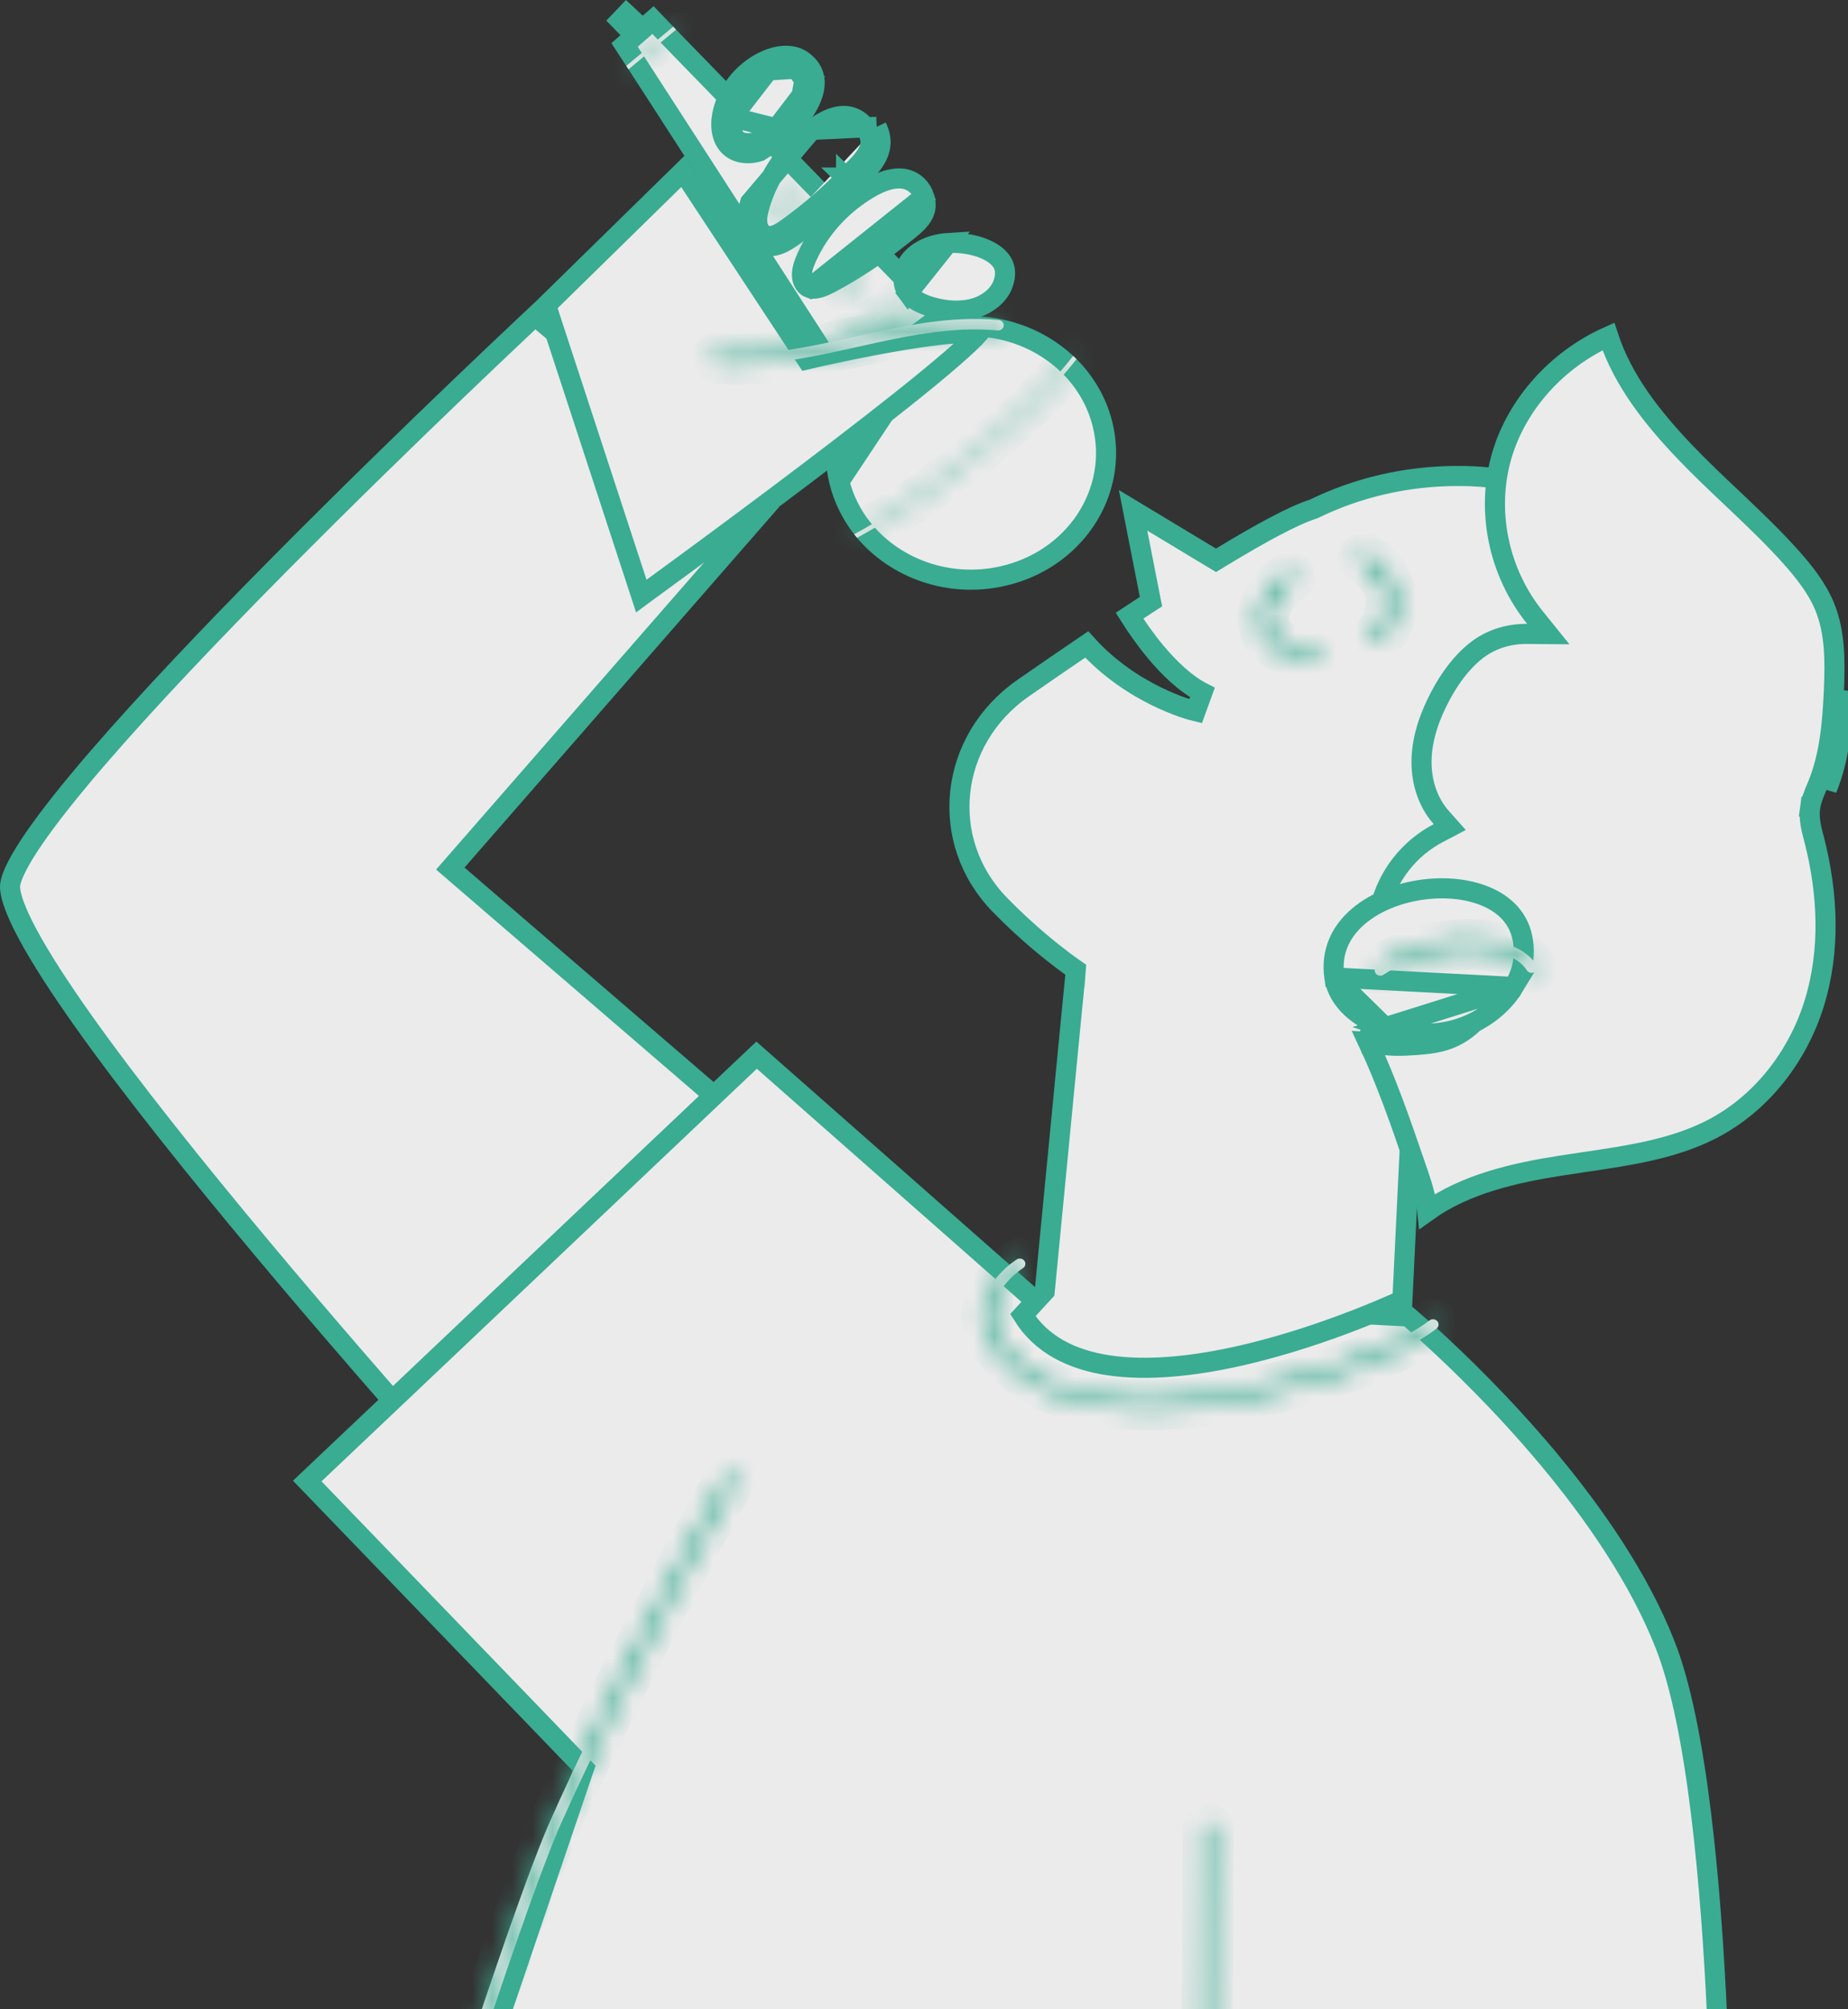 <svg width="92" height="100" viewBox="0 0 92 100" fill="none" xmlns="http://www.w3.org/2000/svg">
<rect x="0" y="0" width="92" height="100" fill="#333333" stroke="none"/>
<g opacity="0.9">
<path d="M30.878 1.023L31.183 0.703L32.642 2.067L32.299 2.481L30.878 1.023Z" fill="white" stroke="#3AB99C"/>
<path d="M41.783 23.962L41.783 23.963C41.995 24.824 42.387 25.604 42.913 26.277C42.961 26.336 43.006 26.392 43.05 26.445C44.612 28.301 47.233 29.26 49.865 28.684L49.865 28.684C53.505 27.889 55.72 24.486 54.89 21.124L54.89 21.123C54.613 20 54.031 19.015 53.241 18.228L53.24 18.227C53.192 18.179 53.142 18.131 53.084 18.077C51.681 16.769 49.687 16.064 47.619 16.276L47.618 16.276C47.349 16.302 47.078 16.345 46.808 16.404L41.783 23.962ZM41.783 23.962C41.43 22.534 41.627 21.106 42.245 19.872L42.245 19.871C43.084 18.189 44.713 16.862 46.808 16.404L46.702 15.915C44.46 16.405 42.706 17.828 41.797 19.648L41.783 23.962Z" fill="white" stroke="#3AB99C"/>
<path d="M46.284 15.177L46.825 15.732C44.6 17.454 42.723 18.564 41.935 19.004L41.526 18.369L41.524 18.367L41.402 18.18L41.4 18.178L40.938 17.462L40.937 17.461L40.817 17.273L40.816 17.271L31.711 3.182L31.711 3.182L31.707 3.175L31.593 3.005L31.093 2.238L32.508 0.998L33.154 1.673L33.154 1.673L33.155 1.674L33.297 1.822L33.297 1.822L33.3 1.824L45.449 14.317L45.449 14.318L45.607 14.48L45.608 14.481L46.125 15.013L46.126 15.013L46.284 15.176L46.284 15.177Z" fill="white" stroke="#3AB99C"/>
<mask id="path-4-inside-1_700_8576" fill="white">
<path d="M42.953 13.723C42.935 13.628 42.893 13.532 42.822 13.453L41.107 11.529L40.653 11.029L40.581 10.956L40.563 10.927L39.565 9.808C39.398 9.611 39.117 9.549 38.878 9.645C38.771 9.684 38.687 9.746 38.627 9.825C38.579 9.887 38.544 9.954 38.52 10.027C38.472 10.196 38.514 10.376 38.627 10.517L39.589 11.687L39.942 12.12L41.728 14.297C41.752 14.331 41.788 14.365 41.824 14.387C41.913 14.46 42.027 14.505 42.14 14.517C42.308 14.528 42.469 14.483 42.589 14.376L42.756 14.247C42.917 14.117 42.989 13.915 42.953 13.723ZM42.672 14.044L42.618 14.095L42.451 14.23C42.373 14.297 42.272 14.325 42.164 14.314C42.117 14.309 42.063 14.297 42.027 14.275C41.973 14.252 41.931 14.219 41.895 14.174L40.055 11.923L40.049 11.918L39.75 11.557L38.8 10.393C38.729 10.303 38.699 10.185 38.729 10.072C38.759 9.965 38.842 9.875 38.962 9.83C39.117 9.769 39.29 9.814 39.404 9.932L40.408 11.057L40.527 11.192L40.533 11.197L42.66 13.583C42.732 13.662 42.756 13.757 42.744 13.853C42.744 13.92 42.72 13.988 42.672 14.044Z"/>
</mask>
<path d="M42.953 13.723C42.935 13.628 42.893 13.532 42.822 13.453L41.107 11.529L40.653 11.029L40.581 10.956L40.563 10.927L39.565 9.808C39.398 9.611 39.117 9.549 38.878 9.645C38.771 9.684 38.687 9.746 38.627 9.825C38.579 9.887 38.544 9.954 38.52 10.027C38.472 10.196 38.514 10.376 38.627 10.517L39.589 11.687L39.942 12.12L41.728 14.297C41.752 14.331 41.788 14.365 41.824 14.387C41.913 14.46 42.027 14.505 42.14 14.517C42.308 14.528 42.469 14.483 42.589 14.376L42.756 14.247C42.917 14.117 42.989 13.915 42.953 13.723ZM42.672 14.044L42.618 14.095L42.451 14.23C42.373 14.297 42.272 14.325 42.164 14.314C42.117 14.309 42.063 14.297 42.027 14.275C41.973 14.252 41.931 14.219 41.895 14.174L40.055 11.923L40.049 11.918L39.75 11.557L38.8 10.393C38.729 10.303 38.699 10.185 38.729 10.072C38.759 9.965 38.842 9.875 38.962 9.83C39.117 9.769 39.29 9.814 39.404 9.932L40.408 11.057L40.527 11.192L40.533 11.197L42.66 13.583C42.732 13.662 42.756 13.757 42.744 13.853C42.744 13.92 42.72 13.988 42.672 14.044Z" fill="white"/>
<path d="M42.822 13.453L42.075 14.119L42.082 14.127L42.822 13.453ZM41.107 11.529L41.853 10.864L41.847 10.858L41.107 11.529ZM40.653 11.029L41.393 10.357L41.38 10.342L41.367 10.329L40.653 11.029ZM40.581 10.956L39.738 11.493L39.794 11.581L39.867 11.656L40.581 10.956ZM40.563 10.927L41.406 10.39L41.363 10.322L41.309 10.262L40.563 10.927ZM39.565 9.808L38.803 10.455L38.811 10.464L38.819 10.473L39.565 9.808ZM38.878 9.645L39.222 10.584L39.236 10.579L39.25 10.573L38.878 9.645ZM38.627 9.825L39.419 10.436L39.424 10.429L38.627 9.825ZM38.52 10.027L37.569 9.717L37.563 9.736L37.557 9.755L38.52 10.027ZM38.627 10.517L37.849 11.145L37.855 11.152L38.627 10.517ZM39.589 11.687L40.365 11.056L40.362 11.052L39.589 11.687ZM39.942 12.12L39.166 12.751L39.169 12.754L39.942 12.12ZM41.728 14.297L42.544 13.719L42.524 13.69L42.501 13.663L41.728 14.297ZM41.824 14.387L42.456 13.613L42.408 13.573L42.355 13.54L41.824 14.387ZM42.14 14.517L42.042 15.512L42.057 15.513L42.073 15.514L42.14 14.517ZM42.589 14.376L41.977 13.585L41.948 13.607L41.922 13.631L42.589 14.376ZM42.756 14.247L43.367 15.038L43.374 15.032L43.381 15.027L42.756 14.247ZM42.672 14.044L43.358 14.772L43.398 14.734L43.434 14.692L42.672 14.044ZM42.618 14.095L43.246 14.873L43.276 14.849L43.304 14.823L42.618 14.095ZM42.451 14.23L41.823 13.451L41.809 13.463L41.795 13.475L42.451 14.23ZM42.164 14.314L42.047 15.307L42.06 15.309L42.164 14.314ZM42.027 14.275L42.559 13.428L42.489 13.384L42.413 13.352L42.027 14.275ZM41.895 14.174L42.678 13.55L42.669 13.54L41.895 14.174ZM40.055 11.923L40.829 11.29L40.788 11.24L40.74 11.195L40.055 11.923ZM40.049 11.918L39.28 12.556L39.319 12.604L39.364 12.646L40.049 11.918ZM39.75 11.557L38.975 12.19L38.981 12.196L39.75 11.557ZM38.8 10.393L38.018 11.016L38.026 11.025L38.8 10.393ZM38.729 10.072L37.766 9.803L37.762 9.816L38.729 10.072ZM38.962 9.83L39.314 10.766L39.323 10.763L39.332 10.759L38.962 9.83ZM39.404 9.932L40.15 9.266L40.138 9.252L40.125 9.239L39.404 9.932ZM40.408 11.057L41.157 10.394L41.154 10.391L40.408 11.057ZM40.527 11.192L39.778 11.855L39.809 11.889L39.842 11.92L40.527 11.192ZM40.533 11.197L41.279 10.532L41.25 10.499L41.218 10.469L40.533 11.197ZM42.66 13.583L41.914 14.248L41.921 14.256L42.66 13.583ZM42.744 13.853L41.752 13.729L41.744 13.791V13.853H42.744ZM43.936 13.539C43.889 13.288 43.775 13.015 43.561 12.78L42.082 14.127C42.011 14.049 41.981 13.967 41.97 13.908L43.936 13.539ZM43.568 12.788L41.853 10.864L40.36 12.195L42.075 14.119L43.568 12.788ZM41.847 10.858L41.393 10.357L39.912 11.7L40.366 12.201L41.847 10.858ZM41.367 10.329L41.295 10.255L39.867 11.656L39.939 11.729L41.367 10.329ZM41.424 10.418L41.406 10.39L39.72 11.465L39.738 11.493L41.424 10.418ZM41.309 10.262L40.312 9.143L38.819 10.473L39.816 11.593L41.309 10.262ZM40.327 9.16C39.867 8.618 39.122 8.47 38.507 8.716L39.25 10.573C39.112 10.628 38.929 10.604 38.803 10.455L40.327 9.16ZM38.534 8.706C38.261 8.806 38.015 8.978 37.831 9.22L39.424 10.429C39.359 10.514 39.28 10.562 39.222 10.584L38.534 8.706ZM37.836 9.214C37.719 9.364 37.629 9.533 37.569 9.717L39.47 10.338C39.458 10.375 39.44 10.409 39.419 10.436L37.836 9.214ZM37.557 9.755C37.414 10.261 37.549 10.773 37.849 11.145L39.405 9.889C39.478 9.979 39.53 10.131 39.482 10.3L37.557 9.755ZM37.855 11.152L38.817 12.322L40.362 11.052L39.4 9.882L37.855 11.152ZM38.813 12.318L39.166 12.751L40.717 11.489L40.365 11.056L38.813 12.318ZM39.169 12.754L40.955 14.931L42.501 13.663L40.715 11.486L39.169 12.754ZM40.912 14.875C41.014 15.019 41.147 15.143 41.292 15.234L42.355 13.54C42.398 13.567 42.431 13.594 42.457 13.618C42.482 13.642 42.513 13.675 42.544 13.719L40.912 14.875ZM41.191 15.162C41.44 15.365 41.742 15.482 42.042 15.512L42.239 13.521C42.312 13.529 42.386 13.556 42.456 13.613L41.191 15.162ZM42.073 15.514C42.456 15.54 42.898 15.441 43.255 15.121L41.922 13.631C42.04 13.525 42.16 13.516 42.208 13.519L42.073 15.514ZM43.2 15.167L43.367 15.038L42.144 13.456L41.977 13.585L43.2 15.167ZM43.381 15.027C43.831 14.666 44.04 14.093 43.936 13.539L41.97 13.908C41.938 13.736 42.004 13.568 42.13 13.466L43.381 15.027ZM41.987 13.316L41.933 13.367L43.304 14.823L43.358 14.772L41.987 13.316ZM41.99 13.316L41.823 13.451L43.079 15.008L43.246 14.873L41.99 13.316ZM41.795 13.475C41.952 13.339 42.135 13.306 42.268 13.319L42.06 15.309C42.408 15.345 42.795 15.256 43.107 14.985L41.795 13.475ZM42.281 13.321C42.288 13.322 42.312 13.325 42.347 13.334C42.376 13.342 42.459 13.365 42.559 13.428L41.495 15.122C41.733 15.271 41.98 15.299 42.047 15.307L42.281 13.321ZM42.413 13.352C42.467 13.375 42.52 13.406 42.569 13.444C42.617 13.481 42.653 13.519 42.678 13.55L41.113 14.796C41.241 14.957 41.414 15.102 41.641 15.197L42.413 13.352ZM42.669 13.54L40.829 11.29L39.281 12.556L41.121 14.806L42.669 13.54ZM40.74 11.195L40.734 11.189L39.364 12.646L39.37 12.652L40.74 11.195ZM40.819 11.279L40.52 10.919L38.981 12.196L39.28 12.556L40.819 11.279ZM40.525 10.925L39.575 9.761L38.026 11.025L38.976 12.19L40.525 10.925ZM39.583 9.77C39.688 9.903 39.754 10.106 39.695 10.329L37.762 9.816C37.643 10.264 37.769 10.703 38.018 11.016L39.583 9.77ZM39.692 10.341C39.628 10.57 39.464 10.71 39.314 10.766L38.609 8.895C38.221 9.041 37.889 9.361 37.766 9.803L39.692 10.341ZM39.332 10.759C39.08 10.86 38.828 10.776 38.683 10.625L40.125 9.239C39.752 8.851 39.155 8.677 38.592 8.901L39.332 10.759ZM38.658 10.597L39.661 11.723L41.154 10.391L40.15 9.266L38.658 10.597ZM39.659 11.72L39.778 11.855L41.276 10.529L41.157 10.394L39.659 11.72ZM39.842 11.92L39.848 11.926L41.218 10.469L41.212 10.463L39.842 11.92ZM39.787 11.863L41.914 14.248L43.407 12.917L41.279 10.532L39.787 11.863ZM41.921 14.256C41.855 14.184 41.804 14.094 41.774 13.994C41.745 13.895 41.742 13.803 41.752 13.729L43.736 13.977C43.78 13.623 43.688 13.227 43.4 12.91L41.921 14.256ZM41.744 13.853C41.744 13.681 41.806 13.519 41.91 13.397L43.434 14.692C43.634 14.457 43.744 14.16 43.744 13.853H41.744Z" fill="#3AB99C" mask="url(#path-4-inside-1_700_8576)"/>
<mask id="path-6-inside-2_700_8576" fill="white">
<path d="M31.29 3.452L31.177 3.281L33.516 1.326L33.657 1.476L31.29 3.452Z"/>
</mask>
<path d="M31.29 3.452L31.177 3.281L33.516 1.326L33.657 1.476L31.29 3.452Z" fill="white"/>
<path d="M31.29 3.452L30.455 4.002L31.071 4.938L31.931 4.22L31.29 3.452ZM31.177 3.281L30.536 2.513L29.852 3.085L30.342 3.831L31.177 3.281ZM33.516 1.326L34.242 0.639L33.596 -0.044L32.874 0.559L33.516 1.326ZM33.657 1.476L34.298 2.244L35.115 1.562L34.384 0.789L33.657 1.476ZM32.125 2.903L32.013 2.731L30.342 3.831L30.455 4.002L32.125 2.903ZM31.818 4.048L34.157 2.094L32.874 0.559L30.536 2.513L31.818 4.048ZM32.789 2.014L32.931 2.163L34.384 0.789L34.242 0.639L32.789 2.014ZM33.016 0.708L30.649 2.685L31.931 4.22L34.298 2.244L33.016 0.708Z" fill="#3AB99C" mask="url(#path-6-inside-2_700_8576)"/>
<mask id="path-8-inside-3_700_8576" fill="white">
<path d="M42.522 26.589C44.948 25.274 47.402 23.516 49.947 21.28C51.097 20.266 52.363 19.084 53.426 17.713C53.482 17.766 53.539 17.82 53.593 17.874C52.524 19.245 51.26 20.428 50.107 21.441C47.559 23.68 45.101 25.444 42.667 26.767C42.618 26.709 42.57 26.649 42.522 26.589Z"/>
</mask>
<path d="M42.522 26.589C44.948 25.274 47.402 23.516 49.947 21.28C51.097 20.266 52.363 19.084 53.426 17.713C53.482 17.766 53.539 17.82 53.593 17.874C52.524 19.245 51.26 20.428 50.107 21.441C47.559 23.68 45.101 25.444 42.667 26.767C42.618 26.709 42.57 26.649 42.522 26.589Z" fill="white"/>
<path d="M42.522 26.589L42.045 25.71L40.991 26.281L41.742 27.216L42.522 26.589ZM49.947 21.28L50.607 22.031L50.607 22.03L49.947 21.28ZM53.426 17.713L54.111 16.985L53.309 16.23L52.635 17.101L53.426 17.713ZM53.593 17.874L54.382 18.489L54.925 17.794L54.302 17.169L53.593 17.874ZM50.107 21.441L49.447 20.689L49.447 20.689L50.107 21.441ZM42.667 26.767L41.899 27.408L42.425 28.037L43.144 27.645L42.667 26.767ZM42.998 27.468C45.504 26.11 48.019 24.306 50.607 22.031L49.286 20.529C46.786 22.727 44.392 24.438 42.045 25.71L42.998 27.468ZM50.607 22.03C51.769 21.007 53.094 19.774 54.216 18.325L52.635 17.101C51.633 18.395 50.425 19.526 49.286 20.529L50.607 22.03ZM52.74 18.441C52.799 18.496 52.844 18.539 52.885 18.58L54.302 17.169C54.234 17.101 54.166 17.036 54.111 16.985L52.74 18.441ZM52.805 17.259C51.794 18.555 50.587 19.689 49.447 20.689L50.767 22.192C51.933 21.168 53.254 19.936 54.382 18.489L52.805 17.259ZM49.447 20.689C46.942 22.891 44.544 24.608 42.189 25.888L43.144 27.645C45.657 26.279 48.176 24.469 50.767 22.192L49.447 20.689ZM43.434 26.126C43.392 26.075 43.348 26.021 43.301 25.962L41.742 27.216C41.792 27.278 41.845 27.343 41.899 27.408L43.434 26.126Z" fill="#3AB99C" mask="url(#path-8-inside-3_700_8576)"/>
<mask id="path-10-inside-4_700_8576" fill="white">
<path d="M40.983 18.451C43.06 17.547 44.938 16.256 46.485 14.665L46.643 14.828C45.082 16.43 43.195 17.729 41.106 18.64L40.983 18.451Z"/>
</mask>
<path d="M40.983 18.451C43.06 17.547 44.938 16.256 46.485 14.665L46.643 14.828C45.082 16.43 43.195 17.729 41.106 18.64L40.983 18.451Z" fill="white"/>
<path d="M40.983 18.451L40.583 17.535L39.497 18.007L40.146 18.999L40.983 18.451ZM46.485 14.665L47.202 13.969L46.485 13.23L45.768 13.968L46.485 14.665ZM46.643 14.828L47.359 15.527L48.038 14.83L47.361 14.132L46.643 14.828ZM41.106 18.64L40.269 19.188L40.732 19.895L41.506 19.557L41.106 18.64ZM41.382 19.368C43.576 18.413 45.562 17.049 47.202 15.362L45.768 13.968C44.314 15.463 42.545 16.68 40.583 17.535L41.382 19.368ZM45.767 15.362L45.925 15.525L47.361 14.132L47.202 13.969L45.767 15.362ZM45.927 14.13C44.458 15.637 42.679 16.863 40.706 17.724L41.506 19.557C43.711 18.595 45.706 17.222 47.359 15.527L45.927 14.13ZM41.943 18.093L41.819 17.904L40.146 18.999L40.269 19.188L41.943 18.093Z" fill="#3AB99C" mask="url(#path-10-inside-4_700_8576)"/>
<mask id="path-12-inside-5_700_8576" fill="white">
<path d="M40.396 17.542C41.369 17.079 42.373 16.548 43.328 15.928C44.269 15.318 45.098 14.663 45.808 13.969L45.967 14.132C45.248 14.832 44.412 15.495 43.463 16.11C42.503 16.734 41.495 17.266 40.518 17.732L40.396 17.542Z"/>
</mask>
<path d="M40.396 17.542C41.369 17.079 42.373 16.548 43.328 15.928C44.269 15.318 45.098 14.663 45.808 13.969L45.967 14.132C45.248 14.832 44.412 15.495 43.463 16.11C42.503 16.734 41.495 17.266 40.518 17.732L40.396 17.542Z" fill="white"/>
<path d="M40.396 17.542L39.967 16.64L38.941 17.128L39.555 18.083L40.396 17.542ZM43.328 15.928L42.784 15.089L42.783 15.089L43.328 15.928ZM45.808 13.969L46.526 13.273L45.827 12.552L45.109 13.254L45.808 13.969ZM45.967 14.132L46.665 14.848L47.379 14.152L46.684 13.436L45.967 14.132ZM43.463 16.11L42.919 15.271L42.917 15.272L43.463 16.11ZM40.518 17.732L39.677 18.273L40.154 19.014L40.949 18.634L40.518 17.732ZM40.826 18.445C41.824 17.97 42.869 17.418 43.873 16.767L42.783 15.089C41.876 15.678 40.914 16.189 39.967 16.64L40.826 18.445ZM43.872 16.767C44.862 16.125 45.744 15.43 46.507 14.684L45.109 13.254C44.452 13.896 43.677 14.51 42.784 15.089L43.872 16.767ZM45.091 14.665L45.249 14.829L46.684 13.436L46.526 13.273L45.091 14.665ZM45.268 13.416C44.602 14.066 43.819 14.688 42.919 15.271L44.006 16.95C45.005 16.302 45.895 15.599 46.665 14.848L45.268 13.416ZM42.917 15.272C42.007 15.864 41.04 16.374 40.087 16.83L40.949 18.634C41.949 18.157 42.999 17.604 44.008 16.948L42.917 15.272ZM41.359 17.191L41.237 17.002L39.555 18.083L39.677 18.273L41.359 17.191Z" fill="#3AB99C" mask="url(#path-12-inside-5_700_8576)"/>
<path d="M38.075 25.288L22.749 42.848L22.418 43.227L22.799 43.556L38.411 56.995L25.563 76.478C25.384 76.281 25.152 76.025 24.873 75.716C24.159 74.924 23.14 73.788 21.918 72.41C19.474 69.653 16.222 65.93 12.989 62.062C9.754 58.193 6.544 54.186 4.18 50.86C2.998 49.196 2.035 47.713 1.388 46.51C1.064 45.908 0.825 45.387 0.676 44.956C0.524 44.514 0.484 44.215 0.505 44.037C0.53 43.832 0.634 43.526 0.846 43.111C1.055 42.703 1.35 42.223 1.726 41.679C2.478 40.59 3.529 39.276 4.784 37.816C7.294 34.9 10.592 31.441 13.88 28.121C17.167 24.802 20.436 21.628 22.884 19.283C24.109 18.111 25.127 17.146 25.839 16.474C26.177 16.156 26.446 15.904 26.635 15.726L38.075 25.288Z" fill="white" stroke="#3AB99C"/>
<path d="M39.649 3.42L39.649 3.42C39.339 3.201 38.789 3.237 38.244 3.505L39.649 3.42ZM39.649 3.42C39.917 3.609 40.017 3.804 40.046 3.99M39.649 3.42L40.046 3.99M36.441 5.833L36.441 5.833C36.346 6.356 36.458 6.789 36.725 6.984L36.725 6.984C36.938 7.138 37.3 7.176 37.654 7.056L37.655 7.056C38.007 6.937 38.324 6.696 38.655 6.388L36.441 5.833ZM36.441 5.833C36.616 4.866 37.299 3.972 38.244 3.505L36.441 5.833ZM40.046 3.99C40.079 4.196 40.035 4.451 39.905 4.75M40.046 3.99L39.905 4.75M39.905 4.75C39.641 5.357 39.096 5.978 38.655 6.388L39.905 4.75ZM36.431 7.388C36.814 7.667 37.359 7.684 37.815 7.53L38.996 6.754C39.915 5.898 41.409 4.047 39.937 3.011C39.397 2.631 38.62 2.763 38.023 3.057C36.944 3.59 36.154 4.613 35.949 5.744C35.842 6.333 35.928 7.022 36.431 7.388Z" fill="white" stroke="#3AB99C"/>
<path d="M38.077 12.231C38.591 12.347 39.097 12.043 39.517 11.74C40.581 10.973 41.574 10.117 42.478 9.185C42.554 9.106 42.631 9.028 42.707 8.951C43.468 8.181 44.193 7.448 43.646 6.313M38.077 12.231L38.187 11.744C38.186 11.744 38.186 11.744 38.186 11.743M38.077 12.231C37.639 12.133 37.329 11.739 37.235 11.325C37.141 10.911 37.227 10.48 37.348 10.072L40.406 6.466C39.168 7.435 38.256 8.763 37.827 10.213L37.827 10.214C37.712 10.605 37.658 10.932 37.723 11.215C37.785 11.49 37.981 11.697 38.186 11.743M38.077 12.231L38.186 11.743M38.186 11.743C38.312 11.772 38.459 11.755 38.643 11.68C38.83 11.603 39.023 11.48 39.224 11.335L39.224 11.335C40.265 10.585 41.235 9.747 42.119 8.837M42.119 8.837C42.119 8.837 42.118 8.837 42.118 8.837L42.478 9.185L42.119 8.836C42.119 8.837 42.119 8.837 42.119 8.837ZM42.119 8.837C42.206 8.747 42.29 8.661 42.371 8.579C42.709 8.236 42.987 7.954 43.167 7.644C43.27 7.466 43.325 7.302 43.335 7.136C43.346 6.973 43.314 6.776 43.195 6.53M43.195 6.53C43.196 6.53 43.196 6.53 43.196 6.53L43.646 6.313M43.195 6.53L43.646 6.313M43.195 6.53C43.019 6.164 42.664 5.874 42.262 5.795L42.262 5.795C41.676 5.68 41.02 5.986 40.406 6.466L43.646 6.313" fill="white" stroke="#3AB99C"/>
<path d="M46.01 9.785L46.01 9.785C45.888 9.405 45.579 9.075 45.194 8.947L45.194 8.947C44.63 8.761 43.935 8.982 43.258 9.383L43.258 9.383C41.892 10.19 40.801 11.395 40.172 12.782L40.172 12.782C40.002 13.156 39.903 13.474 39.927 13.762C39.95 14.041 40.114 14.266 40.306 14.336L46.01 9.785ZM46.01 9.785C46.093 10.042 46.097 10.241 46.063 10.402C46.03 10.566 45.952 10.724 45.824 10.888C45.6 11.175 45.282 11.422 44.897 11.721C44.806 11.791 44.712 11.864 44.615 11.941L44.615 11.941C43.611 12.735 42.532 13.444 41.394 14.058L41.394 14.058M46.01 9.785L41.394 14.058M41.394 14.058C41.174 14.178 40.965 14.276 40.768 14.329M41.394 14.058L40.768 14.329M40.768 14.329C40.574 14.381 40.425 14.379 40.306 14.336L40.768 14.329Z" fill="white" stroke="#3AB99C"/>
<path d="M45.201 14.589L45.201 14.589C45.447 14.919 45.892 15.146 46.433 15.294C47.148 15.49 47.893 15.529 48.548 15.329C49.206 15.129 49.741 14.673 49.932 14.136C50.075 13.733 50.053 13.435 49.964 13.209C49.871 12.977 49.682 12.765 49.398 12.585C48.818 12.216 47.942 12.048 47.188 12.095L45.201 14.589ZM45.201 14.589C44.872 14.148 44.915 13.447 45.317 12.948C45.722 12.447 46.432 12.142 47.188 12.095L45.201 14.589Z" fill="white" stroke="#3AB99C"/>
<path d="M40.392 17.324L40.505 17.811L40.505 17.811L40.506 17.811L40.511 17.809L40.53 17.805L40.605 17.788C40.671 17.773 40.768 17.751 40.892 17.724C41.139 17.669 41.492 17.592 41.916 17.503C42.764 17.325 43.891 17.102 45.014 16.918C46.142 16.732 47.243 16.59 48.048 16.568C48.332 16.56 48.558 16.568 48.727 16.588C48.614 16.715 48.461 16.871 48.269 17.055C47.79 17.51 47.104 18.102 46.273 18.786C44.614 20.151 42.406 21.859 40.196 23.532C37.987 25.204 35.781 26.838 34.126 28.054C33.299 28.662 32.61 29.165 32.128 29.516C32.056 29.569 31.988 29.618 31.926 29.664L27.189 15.199L33.998 8.528L39.974 17.599L40.166 17.89L40.505 17.811L40.392 17.324ZM48.924 16.332C48.924 16.332 48.923 16.334 48.922 16.337C48.923 16.334 48.924 16.332 48.924 16.332Z" fill="white" stroke="#3AB99C"/>
<mask id="path-20-inside-6_700_8576" fill="white">
<path d="M36.766 18.138C36.391 18.138 36.016 18.122 35.639 18.088C35.487 18.075 35.375 17.947 35.39 17.803C35.405 17.66 35.538 17.558 35.692 17.569C37.993 17.776 40.329 17.256 42.587 16.751C44.908 16.234 47.311 15.698 49.719 15.928C49.872 15.943 49.982 16.071 49.967 16.214C49.952 16.357 49.818 16.462 49.664 16.448C47.345 16.227 44.992 16.752 42.716 17.259C40.775 17.692 38.778 18.138 36.766 18.138Z"/>
</mask>
<path d="M36.766 18.138C36.391 18.138 36.016 18.122 35.639 18.088C35.487 18.075 35.375 17.947 35.39 17.803C35.405 17.66 35.538 17.558 35.692 17.569C37.993 17.776 40.329 17.256 42.587 16.751C44.908 16.234 47.311 15.698 49.719 15.928C49.872 15.943 49.982 16.071 49.967 16.214C49.952 16.357 49.818 16.462 49.664 16.448C47.345 16.227 44.992 16.752 42.716 17.259C40.775 17.692 38.778 18.138 36.766 18.138Z" fill="white"/>
<path d="M35.639 18.088L35.728 17.092L35.727 17.092L35.639 18.088ZM35.39 17.803L34.395 17.699L34.395 17.7L35.39 17.803ZM35.692 17.569L35.782 16.573L35.773 16.572L35.765 16.571L35.692 17.569ZM42.587 16.751L42.37 15.775L42.369 15.775L42.587 16.751ZM49.719 15.928L49.815 14.933L49.815 14.933L49.719 15.928ZM49.967 16.214L50.962 16.322L50.962 16.318L49.967 16.214ZM49.664 16.448L49.569 17.443L49.569 17.443L49.664 16.448ZM42.716 17.259L42.933 18.235L42.933 18.235L42.716 17.259ZM36.766 17.138C36.419 17.138 36.074 17.123 35.728 17.092L35.55 19.084C35.958 19.121 36.363 19.138 36.766 19.138V17.138ZM35.727 17.092C36.074 17.123 36.433 17.44 36.385 17.907L34.395 17.7C34.317 18.454 34.899 19.026 35.551 19.084L35.727 17.092ZM36.385 17.907C36.336 18.369 35.934 18.589 35.62 18.566L35.765 16.571C35.142 16.526 34.474 16.952 34.395 17.699L36.385 17.907ZM35.603 18.565C38.085 18.788 40.576 18.225 42.805 17.727L42.369 15.775C40.081 16.286 37.9 16.764 35.782 16.573L35.603 18.565ZM42.805 17.727C45.155 17.203 47.4 16.711 49.624 16.924L49.815 14.933C47.221 14.685 44.662 15.264 42.37 15.775L42.805 17.727ZM49.624 16.924C49.277 16.89 48.925 16.572 48.973 16.11L50.962 16.318C51.04 15.57 50.467 14.995 49.815 14.933L49.624 16.924ZM48.973 16.106C49.022 15.659 49.415 15.419 49.758 15.452L49.569 17.443C50.221 17.505 50.882 17.055 50.962 16.322L48.973 16.106ZM49.759 15.452C47.255 15.213 44.743 15.783 42.498 16.283L42.933 18.235C45.24 17.721 47.435 17.24 49.569 17.443L49.759 15.452ZM42.498 16.283C40.538 16.72 38.65 17.138 36.766 17.138V19.138C38.907 19.138 41.011 18.664 42.933 18.235L42.498 16.283Z" fill="#3AB99C" mask="url(#path-20-inside-6_700_8576)"/>
<path d="M28.866 87.781L15.295 73.709L19.183 70.028L19.183 70.028L35.87 54.214L35.87 54.214L37.666 52.514L49.93 63.317L49.931 63.319L50.342 63.677L50.343 63.679L51.196 64.431L51.327 64.546L51.501 64.555L70.106 65.52C70.131 65.541 70.159 65.566 70.192 65.593C70.331 65.713 70.535 65.889 70.792 66.118L70.792 66.118L70.8 66.124C70.919 66.226 71.05 66.344 71.2 66.48C73.912 68.949 80.301 75.232 82.901 81.869L82.901 81.87C83.684 83.859 84.26 86.823 84.68 90.225C85.078 93.454 85.331 97.043 85.49 100.5H24.836L28.901 88.516L28.902 88.514L28.979 88.291L29.078 88.002L28.866 87.781Z" fill="white" stroke="#3AB99C"/>
<path d="M70.901 52.806L70.236 52.739L70.359 53.396L70.365 53.427L70.041 60.08L70.04 60.092V60.098L69.817 64.706C69.709 64.755 69.57 64.818 69.403 64.892C68.963 65.086 68.328 65.356 67.553 65.658C66.002 66.262 63.898 66.989 61.679 67.487C59.453 67.986 57.146 68.247 55.174 67.948C53.337 67.669 51.836 66.915 50.919 65.454L51.895 64.394L52.008 64.271L52.025 64.104L53.227 51.687L53.227 51.686L53.244 51.51L53.244 51.508L53.526 48.629L53.527 48.629L53.528 48.617L53.533 48.544L53.554 48.261L53.321 48.098L53.321 48.098L53.321 48.098L53.321 48.098L53.321 48.098L53.32 48.097L53.315 48.093L53.294 48.078C53.275 48.065 53.246 48.044 53.209 48.017C53.134 47.963 53.023 47.881 52.884 47.776C52.605 47.564 52.21 47.255 51.749 46.867C51.161 46.369 50.469 45.744 49.779 45.033L49.778 45.032C46.677 41.855 47.227 36.828 50.937 34.246C51.909 33.57 52.985 32.831 54.1 32.073C56.361 34.574 59.281 35.344 59.52 35.399L59.859 34.466C59.027 34.039 58.224 33.272 57.534 32.446C57.003 31.808 56.555 31.157 56.23 30.643C56.49 30.471 56.753 30.299 57.017 30.126L57.299 29.942L57.234 29.611L56.409 25.399L60.277 27.73L60.536 27.886L60.795 27.729C62.776 26.524 64.427 25.638 65.353 25.346L65.388 25.335L65.421 25.319C67.56 24.277 69.991 23.689 72.57 23.689C73.077 23.689 73.57 23.709 74.059 23.759L74.059 23.759L74.066 23.76C81.972 24.464 88.105 30.724 88.105 38.288C88.105 46.329 81.179 52.893 72.569 52.893C72.005 52.893 71.451 52.862 70.901 52.806Z" fill="white" stroke="#3AB99C"/>
<mask id="path-24-inside-7_700_8576" fill="white">
<path d="M65.566 32.85C65.56 32.85 65.554 32.849 65.548 32.849C64.942 32.812 64.244 32.731 63.65 32.413C62.822 31.969 62.629 31.336 62.613 30.884C62.583 30.032 63.179 29.052 64.063 28.5C64.19 28.42 64.362 28.453 64.447 28.573C64.532 28.693 64.497 28.855 64.37 28.935C63.648 29.385 63.143 30.197 63.167 30.866C63.184 31.331 63.439 31.699 63.924 31.96C64.42 32.225 65.015 32.294 65.584 32.329C65.737 32.338 65.853 32.462 65.842 32.606C65.833 32.743 65.711 32.85 65.566 32.85Z"/>
</mask>
<path d="M65.566 32.85C65.56 32.85 65.554 32.849 65.548 32.849C64.942 32.812 64.244 32.731 63.65 32.413C62.822 31.969 62.629 31.336 62.613 30.884C62.583 30.032 63.179 29.052 64.063 28.5C64.19 28.42 64.362 28.453 64.447 28.573C64.532 28.693 64.497 28.855 64.37 28.935C63.648 29.385 63.143 30.197 63.167 30.866C63.184 31.331 63.439 31.699 63.924 31.96C64.42 32.225 65.015 32.294 65.584 32.329C65.737 32.338 65.853 32.462 65.842 32.606C65.833 32.743 65.711 32.85 65.566 32.85Z" fill="white"/>
<path d="M65.548 32.849L65.487 33.847L65.518 33.849H65.548V32.849ZM63.65 32.413L64.123 31.532L64.123 31.531L63.65 32.413ZM62.613 30.884L63.612 30.848L63.612 30.848L62.613 30.884ZM64.063 28.5L64.593 29.348L64.595 29.347L64.063 28.5ZM64.447 28.573L65.263 27.995L65.261 27.992L64.447 28.573ZM64.37 28.935L64.899 29.783L64.901 29.782L64.37 28.935ZM63.167 30.866L62.167 30.902L62.167 30.902L63.167 30.866ZM63.924 31.96L63.451 32.84L63.452 32.841L63.924 31.96ZM65.584 32.329L65.646 31.331L65.645 31.331L65.584 32.329ZM65.842 32.606L64.845 32.536L64.845 32.537L65.842 32.606ZM65.566 31.85C65.58 31.85 65.591 31.85 65.597 31.85C65.6 31.85 65.602 31.85 65.603 31.85C65.604 31.851 65.605 31.851 65.604 31.851C65.603 31.85 65.601 31.85 65.599 31.85C65.596 31.85 65.592 31.85 65.588 31.85C65.579 31.849 65.565 31.849 65.548 31.849V33.849C65.534 33.849 65.523 33.849 65.517 33.849C65.514 33.848 65.512 33.848 65.51 33.848C65.51 33.848 65.509 33.848 65.51 33.848C65.51 33.848 65.513 33.848 65.515 33.849C65.517 33.849 65.521 33.849 65.526 33.849C65.535 33.849 65.549 33.85 65.566 33.85V31.85ZM65.608 31.851C65.019 31.815 64.511 31.74 64.123 31.532L63.177 33.294C63.977 33.723 64.866 33.81 65.487 33.847L65.608 31.851ZM64.123 31.531C63.862 31.392 63.75 31.251 63.696 31.157C63.639 31.055 63.616 30.95 63.612 30.848L61.614 30.919C61.64 31.664 61.984 32.654 63.178 33.294L64.123 31.531ZM63.612 30.848C63.598 30.439 63.932 29.76 64.593 29.348L63.534 27.651C62.425 28.343 61.567 29.626 61.614 30.919L63.612 30.848ZM64.595 29.347C64.283 29.542 63.862 29.474 63.633 29.154L65.261 27.992C64.862 27.432 64.097 27.298 63.531 27.653L64.595 29.347ZM63.631 29.151C63.367 28.778 63.504 28.297 63.838 28.088L64.901 29.782C65.489 29.413 65.697 28.608 65.263 27.995L63.631 29.151ZM63.84 28.086C63.345 28.395 62.931 28.822 62.64 29.29C62.354 29.749 62.147 30.314 62.167 30.902L64.166 30.83C64.163 30.749 64.196 30.574 64.338 30.347C64.474 30.128 64.673 29.924 64.899 29.783L63.84 28.086ZM62.167 30.902C62.2 31.794 62.722 32.449 63.451 32.84L64.398 31.079C64.262 31.006 64.21 30.945 64.192 30.92C64.179 30.901 64.168 30.88 64.166 30.83L62.167 30.902ZM63.452 32.841C64.156 33.219 64.948 33.292 65.522 33.327L65.645 31.331C65.082 31.296 64.683 31.232 64.397 31.078L63.452 32.841ZM65.521 33.327C65.182 33.306 64.812 33.006 64.845 32.536L66.84 32.676C66.893 31.918 66.291 31.371 65.646 31.331L65.521 33.327ZM64.845 32.537C64.875 32.096 65.241 31.85 65.566 31.85V33.85C66.18 33.85 66.79 33.391 66.84 32.675L64.845 32.537Z" fill="#3AB99C" mask="url(#path-24-inside-7_700_8576)"/>
<mask id="path-26-inside-8_700_8576" fill="white">
<path d="M68.556 32.021C68.488 32.021 68.42 31.997 68.367 31.95C68.254 31.852 68.249 31.687 68.353 31.581C68.854 31.076 69.09 30.339 68.97 29.657C68.85 28.976 68.373 28.349 67.726 28.023C67.591 27.955 67.54 27.797 67.612 27.67C67.685 27.543 67.851 27.495 67.987 27.563C68.783 27.964 69.37 28.734 69.517 29.572C69.665 30.41 69.374 31.317 68.759 31.938C68.704 31.993 68.63 32.021 68.556 32.021Z"/>
</mask>
<path d="M68.556 32.021C68.488 32.021 68.42 31.997 68.367 31.95C68.254 31.852 68.249 31.687 68.353 31.581C68.854 31.076 69.09 30.339 68.97 29.657C68.85 28.976 68.373 28.349 67.726 28.023C67.591 27.955 67.54 27.797 67.612 27.67C67.685 27.543 67.851 27.495 67.987 27.563C68.783 27.964 69.37 28.734 69.517 29.572C69.665 30.41 69.374 31.317 68.759 31.938C68.704 31.993 68.63 32.021 68.556 32.021Z" fill="white"/>
<path d="M68.367 31.95L69.027 31.199L69.026 31.198L68.367 31.95ZM68.353 31.581L67.643 30.877L67.642 30.878L68.353 31.581ZM68.97 29.657L69.955 29.483L69.955 29.483L68.97 29.657ZM67.726 28.023L67.276 28.916L67.276 28.916L67.726 28.023ZM67.612 27.67L66.745 27.172L66.743 27.176L67.612 27.67ZM67.987 27.563L68.438 26.67L68.431 26.667L67.987 27.563ZM68.759 31.938L68.049 31.233L68.047 31.235L68.759 31.938ZM68.556 31.021C68.717 31.021 68.887 31.076 69.027 31.199L67.707 32.702C67.953 32.918 68.259 33.021 68.556 33.021V31.021ZM69.026 31.198C69.345 31.478 69.366 31.979 69.064 32.284L67.642 30.878C67.131 31.395 67.164 32.226 67.708 32.703L69.026 31.198ZM69.063 32.285C69.785 31.557 70.133 30.495 69.955 29.483L67.986 29.83C68.047 30.182 67.923 30.595 67.643 30.877L69.063 32.285ZM69.955 29.483C69.777 28.474 69.09 27.59 68.176 27.13L67.276 28.916C67.657 29.108 67.923 29.477 67.986 29.83L69.955 29.483ZM68.176 27.13C68.521 27.304 68.709 27.765 68.481 28.164L66.743 27.176C66.371 27.829 66.66 28.606 67.276 28.916L68.176 27.13ZM68.48 28.167C68.274 28.527 67.852 28.612 67.543 28.459L68.431 26.667C67.851 26.379 67.097 26.559 66.745 27.172L68.48 28.167ZM67.537 28.456C68.067 28.723 68.442 29.235 68.532 29.745L70.502 29.398C70.297 28.233 69.499 27.205 68.438 26.67L67.537 28.456ZM68.532 29.745C68.622 30.254 68.443 30.836 68.049 31.233L69.469 32.642C70.306 31.798 70.707 30.566 70.502 29.398L68.532 29.745ZM68.047 31.235C68.196 31.084 68.385 31.021 68.556 31.021V33.021C68.874 33.021 69.212 32.902 69.471 32.64L68.047 31.235Z" fill="#3AB99C" mask="url(#path-26-inside-8_700_8576)"/>
<path d="M70.552 52.006L70.552 52.006C69.872 52.057 69.128 52.086 68.396 51.928C68.395 51.928 68.395 51.928 68.395 51.928L68.501 51.44C68.257 51.387 68.016 51.309 67.79 51.206L70.552 52.006ZM70.552 52.006C71.036 51.968 71.588 51.913 72.111 51.716C73.049 51.362 73.727 50.62 74.186 49.867L74.186 49.867C74.464 49.411 74.747 48.814 74.695 48.155L74.695 48.155C74.652 47.598 74.378 47.115 74.084 46.739C73.397 45.859 72.362 45.242 71.239 45.029C70.445 44.879 69.54 44.89 68.717 45.128C69.089 43.597 70.128 42.234 71.607 41.46L72.174 41.163L71.749 40.685C71.052 39.901 70.735 38.83 70.771 37.764C70.807 36.697 71.175 35.635 71.71 34.631C72.167 33.774 72.731 32.989 73.468 32.398C74.179 31.829 75.066 31.542 76.023 31.549L77.079 31.557L76.416 30.735C74.595 28.477 73.967 25.409 74.761 22.685C75.508 20.123 77.504 17.895 80.07 16.746C80.798 18.963 82.298 20.837 83.889 22.502C84.644 23.292 85.441 24.046 86.227 24.789C86.34 24.897 86.453 25.004 86.566 25.111C87.464 25.963 88.342 26.809 89.148 27.711C89.851 28.497 90.47 29.298 90.837 30.188C91.36 31.458 91.363 32.883 91.297 34.367L91.297 34.367C91.225 36.015 91.082 37.618 90.487 39.075L90.487 39.075C90.468 39.12 90.448 39.169 90.426 39.22C90.31 39.493 90.162 39.843 90.113 40.208L90.609 40.275L90.113 40.208C90.042 40.741 90.179 41.264 90.286 41.669C90.295 41.702 90.303 41.735 90.312 41.767C91.008 44.462 91.131 47.3 90.325 49.917L90.325 49.917C89.52 52.533 87.722 54.915 85.21 56.204L85.21 56.204C83.303 57.182 81.127 57.503 78.875 57.835C78.47 57.895 78.062 57.956 77.652 58.02L77.652 58.02C75.399 58.375 72.96 58.923 71.061 60.28C70.996 59.589 70.782 58.925 70.58 58.34C70.529 58.193 70.479 58.046 70.428 57.898C69.736 55.886 69.028 53.825 68.103 51.854L70.552 52.006ZM91.797 34.389C91.724 36.041 91.581 37.72 90.95 39.264L91.797 34.389Z" fill="white" stroke="#3AB99C"/>
<path d="M68.955 51.13L68.955 51.13C70.088 51.506 71.351 51.566 72.518 51.224C73.686 50.882 74.743 50.123 75.354 49.119L68.955 51.13ZM68.955 51.13C67.66 50.7 66.595 49.792 66.43 48.651L66.43 48.65M68.955 51.13L66.43 48.65M66.43 48.65C66.245 47.374 66.744 46.357 67.625 45.606C68.521 44.842 69.81 44.363 71.128 44.241C72.449 44.119 73.725 44.363 74.609 44.954C75.46 45.524 75.988 46.438 75.828 47.816C75.777 48.257 75.608 48.702 75.354 49.119L66.43 48.65Z" fill="white" stroke="#3AB99C"/>
<mask id="path-30-inside-9_700_8576" fill="white">
<path d="M68.714 48.559C68.626 48.559 68.54 48.52 68.487 48.447C68.4 48.328 68.43 48.166 68.556 48.083C70.118 47.059 72.097 46.587 73.988 46.786C74.827 46.874 75.943 47.16 76.489 48.023C76.568 48.147 76.525 48.308 76.393 48.381C76.262 48.456 76.092 48.414 76.013 48.291C75.584 47.612 74.641 47.379 73.926 47.305C72.165 47.12 70.326 47.56 68.873 48.512C68.824 48.543 68.769 48.559 68.714 48.559Z"/>
</mask>
<path d="M68.714 48.559C68.626 48.559 68.54 48.52 68.487 48.447C68.4 48.328 68.43 48.166 68.556 48.083C70.118 47.059 72.097 46.587 73.988 46.786C74.827 46.874 75.943 47.16 76.489 48.023C76.568 48.147 76.525 48.308 76.393 48.381C76.262 48.456 76.092 48.414 76.013 48.291C75.584 47.612 74.641 47.379 73.926 47.305C72.165 47.12 70.326 47.56 68.873 48.512C68.824 48.543 68.769 48.559 68.714 48.559Z" fill="white"/>
<path d="M68.487 48.447L69.292 47.854L69.291 47.853L68.487 48.447ZM68.556 48.083L68.008 47.247L68.006 47.248L68.556 48.083ZM73.988 46.786L73.883 47.78L73.883 47.78L73.988 46.786ZM76.489 48.023L75.644 48.558L75.644 48.558L76.489 48.023ZM76.393 48.381L75.904 47.509L75.901 47.511L76.393 48.381ZM76.013 48.291L75.168 48.825L75.17 48.828L76.013 48.291ZM73.926 47.305L73.822 48.299L73.822 48.299L73.926 47.305ZM68.873 48.512L69.414 49.353L69.421 49.348L68.873 48.512ZM68.714 47.559C68.914 47.559 69.14 47.647 69.292 47.854L67.681 49.039C67.941 49.392 68.339 49.559 68.714 49.559V47.559ZM69.291 47.853C69.559 48.215 69.439 48.699 69.106 48.918L68.006 47.248C67.422 47.633 67.24 48.442 67.682 49.041L69.291 47.853ZM69.104 48.919C70.469 48.025 72.217 47.605 73.883 47.78L74.093 45.791C71.977 45.569 69.766 46.094 68.008 47.247L69.104 48.919ZM73.883 47.78C74.687 47.865 75.365 48.117 75.644 48.558L77.335 47.489C76.521 46.203 74.968 45.883 74.092 45.791L73.883 47.78ZM75.644 48.558C75.401 48.174 75.56 47.702 75.904 47.509L76.882 49.254C77.489 48.913 77.734 48.121 77.335 47.489L75.644 48.558ZM75.901 47.511C76.217 47.332 76.64 47.414 76.856 47.753L75.17 48.828C75.544 49.415 76.306 49.579 76.885 49.252L75.901 47.511ZM76.858 47.756C76.492 47.178 75.942 46.841 75.45 46.643C74.954 46.444 74.44 46.353 74.03 46.31L73.822 48.299C74.127 48.331 74.442 48.394 74.703 48.499C74.968 48.605 75.105 48.725 75.168 48.825L76.858 47.756ZM74.031 46.31C72.045 46.101 69.974 46.595 68.325 47.675L69.421 49.348C70.677 48.525 72.286 48.138 73.822 48.299L74.031 46.31ZM68.332 47.671C68.448 47.596 68.582 47.559 68.714 47.559V49.559C68.956 49.559 69.199 49.491 69.413 49.353L68.332 47.671Z" fill="#3AB99C" mask="url(#path-30-inside-9_700_8576)"/>
<path d="M70.7 47.599L70.701 47.599L70.7 47.599Z" fill="white" stroke="#3AB99C"/>
<mask id="path-33-inside-10_700_8576" fill="white">
<path d="M36.626 73.681C36.572 73.777 31.26 83.262 27.908 90.806C27.072 92.696 25.662 96.724 24.234 101H23.648C25.1 96.651 26.54 92.527 27.401 90.603C27.729 89.867 28.07 89.118 28.428 88.353C31.744 81.282 36.088 73.518 36.136 73.44C36.207 73.31 36.375 73.26 36.512 73.327C36.65 73.395 36.697 73.552 36.626 73.681Z"/>
</mask>
<path d="M36.626 73.681C36.572 73.777 31.26 83.262 27.908 90.806C27.072 92.696 25.662 96.724 24.234 101H23.648C25.1 96.651 26.54 92.527 27.401 90.603C27.729 89.867 28.07 89.118 28.428 88.353C31.744 81.282 36.088 73.518 36.136 73.44C36.207 73.31 36.375 73.26 36.512 73.327C36.65 73.395 36.697 73.552 36.626 73.681Z" fill="white"/>
<path d="M36.626 73.681L37.497 74.172L37.5 74.166L36.626 73.681ZM27.908 90.806L26.995 90.4L26.994 90.401L27.908 90.806ZM24.234 101V102H24.954L25.182 101.317L24.234 101ZM23.648 101L22.7 100.683L22.26 102H23.648V101ZM27.401 90.603L28.313 91.012L28.314 91.011L27.401 90.603ZM28.428 88.353L27.523 87.929L27.523 87.929L28.428 88.353ZM36.136 73.44L36.991 73.958L37.001 73.942L37.01 73.924L36.136 73.44ZM35.754 73.191C35.701 73.286 30.368 82.808 26.995 90.4L28.822 91.212C30.485 87.471 32.638 83.236 34.388 79.917C35.262 78.259 36.034 76.833 36.59 75.816C36.868 75.308 37.092 74.902 37.248 74.62C37.326 74.479 37.387 74.369 37.429 74.293C37.45 74.256 37.467 74.226 37.478 74.206C37.484 74.195 37.489 74.187 37.492 74.181C37.493 74.178 37.495 74.176 37.496 74.174C37.496 74.174 37.496 74.173 37.497 74.172C37.497 74.172 37.497 74.172 37.497 74.172C37.497 74.172 37.497 74.172 37.497 74.172L35.754 73.191ZM26.994 90.401C26.135 92.343 24.709 96.42 23.285 100.683L25.182 101.317C26.614 97.029 28.009 93.049 28.823 91.211L26.994 90.401ZM24.234 100H23.648V102H24.234V100ZM24.597 101.316C26.054 96.953 27.477 92.881 28.313 91.012L26.488 90.195C25.603 92.174 24.147 96.349 22.7 100.683L24.597 101.316ZM28.314 91.011C28.64 90.278 28.978 89.536 29.334 88.778L27.523 87.929C27.161 88.701 26.818 89.454 26.487 90.196L28.314 91.011ZM29.334 88.778C30.982 85.263 32.888 81.571 34.391 78.743C35.141 77.331 35.79 76.136 36.254 75.289C36.727 74.427 36.993 73.954 36.991 73.958L35.281 72.921C35.212 73.034 30.852 80.829 27.523 87.929L29.334 88.778ZM37.01 73.924C36.813 74.281 36.391 74.382 36.071 74.225L36.953 72.43C36.358 72.137 35.602 72.339 35.261 72.955L37.01 73.924ZM36.071 74.225C35.698 74.041 35.544 73.569 35.751 73.197L37.5 74.166C37.85 73.535 37.602 72.748 36.953 72.43L36.071 74.225Z" fill="#3AB99C" mask="url(#path-33-inside-10_700_8576)"/>
<mask id="path-35-inside-11_700_8576" fill="white">
<path d="M60.435 91.02C60.435 91.127 60.405 95.763 60.376 101H59.82C59.85 95.757 59.88 91.116 59.88 91.014C59.88 90.874 60.005 90.756 60.16 90.756C60.316 90.756 60.435 90.874 60.435 91.02Z"/>
</mask>
<path d="M60.435 91.02C60.435 91.127 60.405 95.763 60.376 101H59.82C59.85 95.757 59.88 91.116 59.88 91.014C59.88 90.874 60.005 90.756 60.16 90.756C60.316 90.756 60.435 90.874 60.435 91.02Z" fill="white"/>
<path d="M60.376 101V102H61.37L61.376 101.006L60.376 101ZM59.82 101L58.82 100.994L58.814 102H59.82V101ZM59.435 91.02C59.435 91.02 59.435 91.021 59.435 91.025C59.435 91.028 59.435 91.033 59.435 91.038C59.435 91.05 59.435 91.066 59.435 91.087C59.435 91.127 59.434 91.185 59.434 91.259C59.433 91.406 59.432 91.616 59.43 91.882C59.427 92.413 59.422 93.166 59.417 94.08C59.405 95.907 59.39 98.375 59.376 100.994L61.376 101.006C61.405 95.773 61.435 91.131 61.435 91.02H59.435ZM60.376 100H59.82V102H60.376V100ZM60.82 101.006C60.85 95.767 60.88 91.119 60.88 91.014H58.88C58.88 91.014 58.88 91.015 58.88 91.019C58.88 91.022 58.88 91.026 58.88 91.032C58.879 91.044 58.879 91.06 58.879 91.08C58.879 91.121 58.879 91.178 58.878 91.251C58.877 91.398 58.876 91.608 58.874 91.874C58.871 92.405 58.867 93.159 58.861 94.073C58.85 95.901 58.835 98.373 58.82 100.994L60.82 101.006ZM60.88 91.014C60.88 91.495 60.485 91.756 60.16 91.756V89.756C59.525 89.756 58.88 90.252 58.88 91.014H60.88ZM60.16 91.756C59.792 91.756 59.435 91.454 59.435 91.02H61.435C61.435 90.293 60.839 89.756 60.16 89.756V91.756Z" fill="#3AB99C" mask="url(#path-35-inside-11_700_8576)"/>
<mask id="path-37-inside-12_700_8576" fill="white">
<path d="M57.099 70.191C52.783 70.191 50.604 68.693 49.507 67.224C48.96 66.493 48.759 65.74 48.909 64.985C49.185 63.594 50.559 62.718 50.617 62.681C50.745 62.601 50.916 62.634 51 62.753C51.085 62.873 51.051 63.035 50.925 63.115C50.912 63.123 49.684 63.91 49.453 65.084C49.333 65.694 49.504 66.313 49.96 66.923C51.921 69.548 56.097 70.311 62.036 69.128C68.565 67.829 71.131 65.744 71.156 65.723C71.27 65.628 71.445 65.638 71.547 65.746C71.648 65.853 71.638 66.018 71.524 66.114C71.418 66.203 68.845 68.307 62.15 69.639C60.205 70.026 58.534 70.191 57.099 70.191Z"/>
</mask>
<path d="M57.099 70.191C52.783 70.191 50.604 68.693 49.507 67.224C48.96 66.493 48.759 65.74 48.909 64.985C49.185 63.594 50.559 62.718 50.617 62.681C50.745 62.601 50.916 62.634 51 62.753C51.085 62.873 51.051 63.035 50.925 63.115C50.912 63.123 49.684 63.91 49.453 65.084C49.333 65.694 49.504 66.313 49.96 66.923C51.921 69.548 56.097 70.311 62.036 69.128C68.565 67.829 71.131 65.744 71.156 65.723C71.27 65.628 71.445 65.638 71.547 65.746C71.648 65.853 71.638 66.018 71.524 66.114C71.418 66.203 68.845 68.307 62.15 69.639C60.205 70.026 58.534 70.191 57.099 70.191Z" fill="white"/>
<path d="M49.507 67.224L50.308 66.625L50.307 66.625L49.507 67.224ZM48.909 64.985L47.928 64.791L47.928 64.791L48.909 64.985ZM50.617 62.681L50.087 61.833L50.083 61.835L50.617 62.681ZM51 62.753L50.184 63.33L50.184 63.331L51 62.753ZM50.925 63.115L51.456 63.962L51.458 63.961L50.925 63.115ZM49.453 65.084L50.434 65.278L50.434 65.277L49.453 65.084ZM49.96 66.923L49.158 67.522L49.159 67.522L49.96 66.923ZM62.036 69.128L61.841 68.147L61.841 68.147L62.036 69.128ZM71.156 65.723L71.794 66.493L71.796 66.491L71.156 65.723ZM71.547 65.746L72.276 65.061L72.274 65.059L71.547 65.746ZM71.524 66.114L72.165 66.881L72.166 66.88L71.524 66.114ZM62.15 69.639L61.955 68.658L61.955 68.658L62.15 69.639ZM57.099 69.191C53.043 69.191 51.186 67.8 50.308 66.625L48.706 67.822C50.023 69.586 52.523 71.191 57.099 71.191V69.191ZM50.307 66.625C49.896 66.075 49.805 65.604 49.89 65.18L47.928 64.791C47.713 65.875 48.024 66.911 48.706 67.823L50.307 66.625ZM49.889 65.18C49.975 64.748 50.245 64.348 50.563 64.021C50.872 63.702 51.158 63.522 51.15 63.527L50.083 61.835C50.018 61.877 49.588 62.153 49.126 62.629C48.673 63.097 48.118 63.831 47.928 64.791L49.889 65.18ZM51.147 63.529C50.844 63.718 50.418 63.662 50.184 63.33L51.817 62.176C51.414 61.605 50.645 61.484 50.087 61.833L51.147 63.529ZM50.184 63.331C49.926 62.966 50.051 62.483 50.391 62.269L51.458 63.961C52.051 63.586 52.245 62.78 51.816 62.175L50.184 63.331ZM50.393 62.268C50.344 62.298 49.965 62.545 49.556 62.962C49.157 63.37 48.641 64.03 48.472 64.891L50.434 65.277C50.495 64.965 50.709 64.644 50.985 64.362C51.251 64.091 51.492 63.939 51.456 63.962L50.393 62.268ZM48.472 64.891C48.285 65.839 48.575 66.741 49.158 67.522L50.761 66.325C50.432 65.885 50.381 65.548 50.434 65.278L48.472 64.891ZM49.159 67.522C51.499 70.654 56.242 71.301 62.231 70.109L61.841 68.147C55.953 69.32 52.343 68.442 50.761 66.325L49.159 67.522ZM62.231 70.109C68.916 68.779 71.636 66.624 71.794 66.493L70.517 64.954C70.626 64.864 68.214 66.879 61.841 68.147L62.231 70.109ZM71.796 66.491C71.507 66.732 71.083 66.711 70.821 66.433L72.274 65.059C71.807 64.565 71.034 64.523 70.515 64.955L71.796 66.491ZM70.818 66.431C70.522 66.115 70.56 65.617 70.882 65.347L72.166 66.88C72.716 66.42 72.775 65.592 72.276 65.061L70.818 66.431ZM70.882 65.347C70.911 65.323 68.493 67.358 61.955 68.658L62.345 70.62C69.196 69.257 71.924 67.082 72.165 66.881L70.882 65.347ZM61.955 68.658C60.062 69.034 58.458 69.191 57.099 69.191V71.191C58.61 71.191 60.347 71.017 62.345 70.62L61.955 68.658Z" fill="#3AB99C" mask="url(#path-37-inside-12_700_8576)"/>
</g>
</svg>
